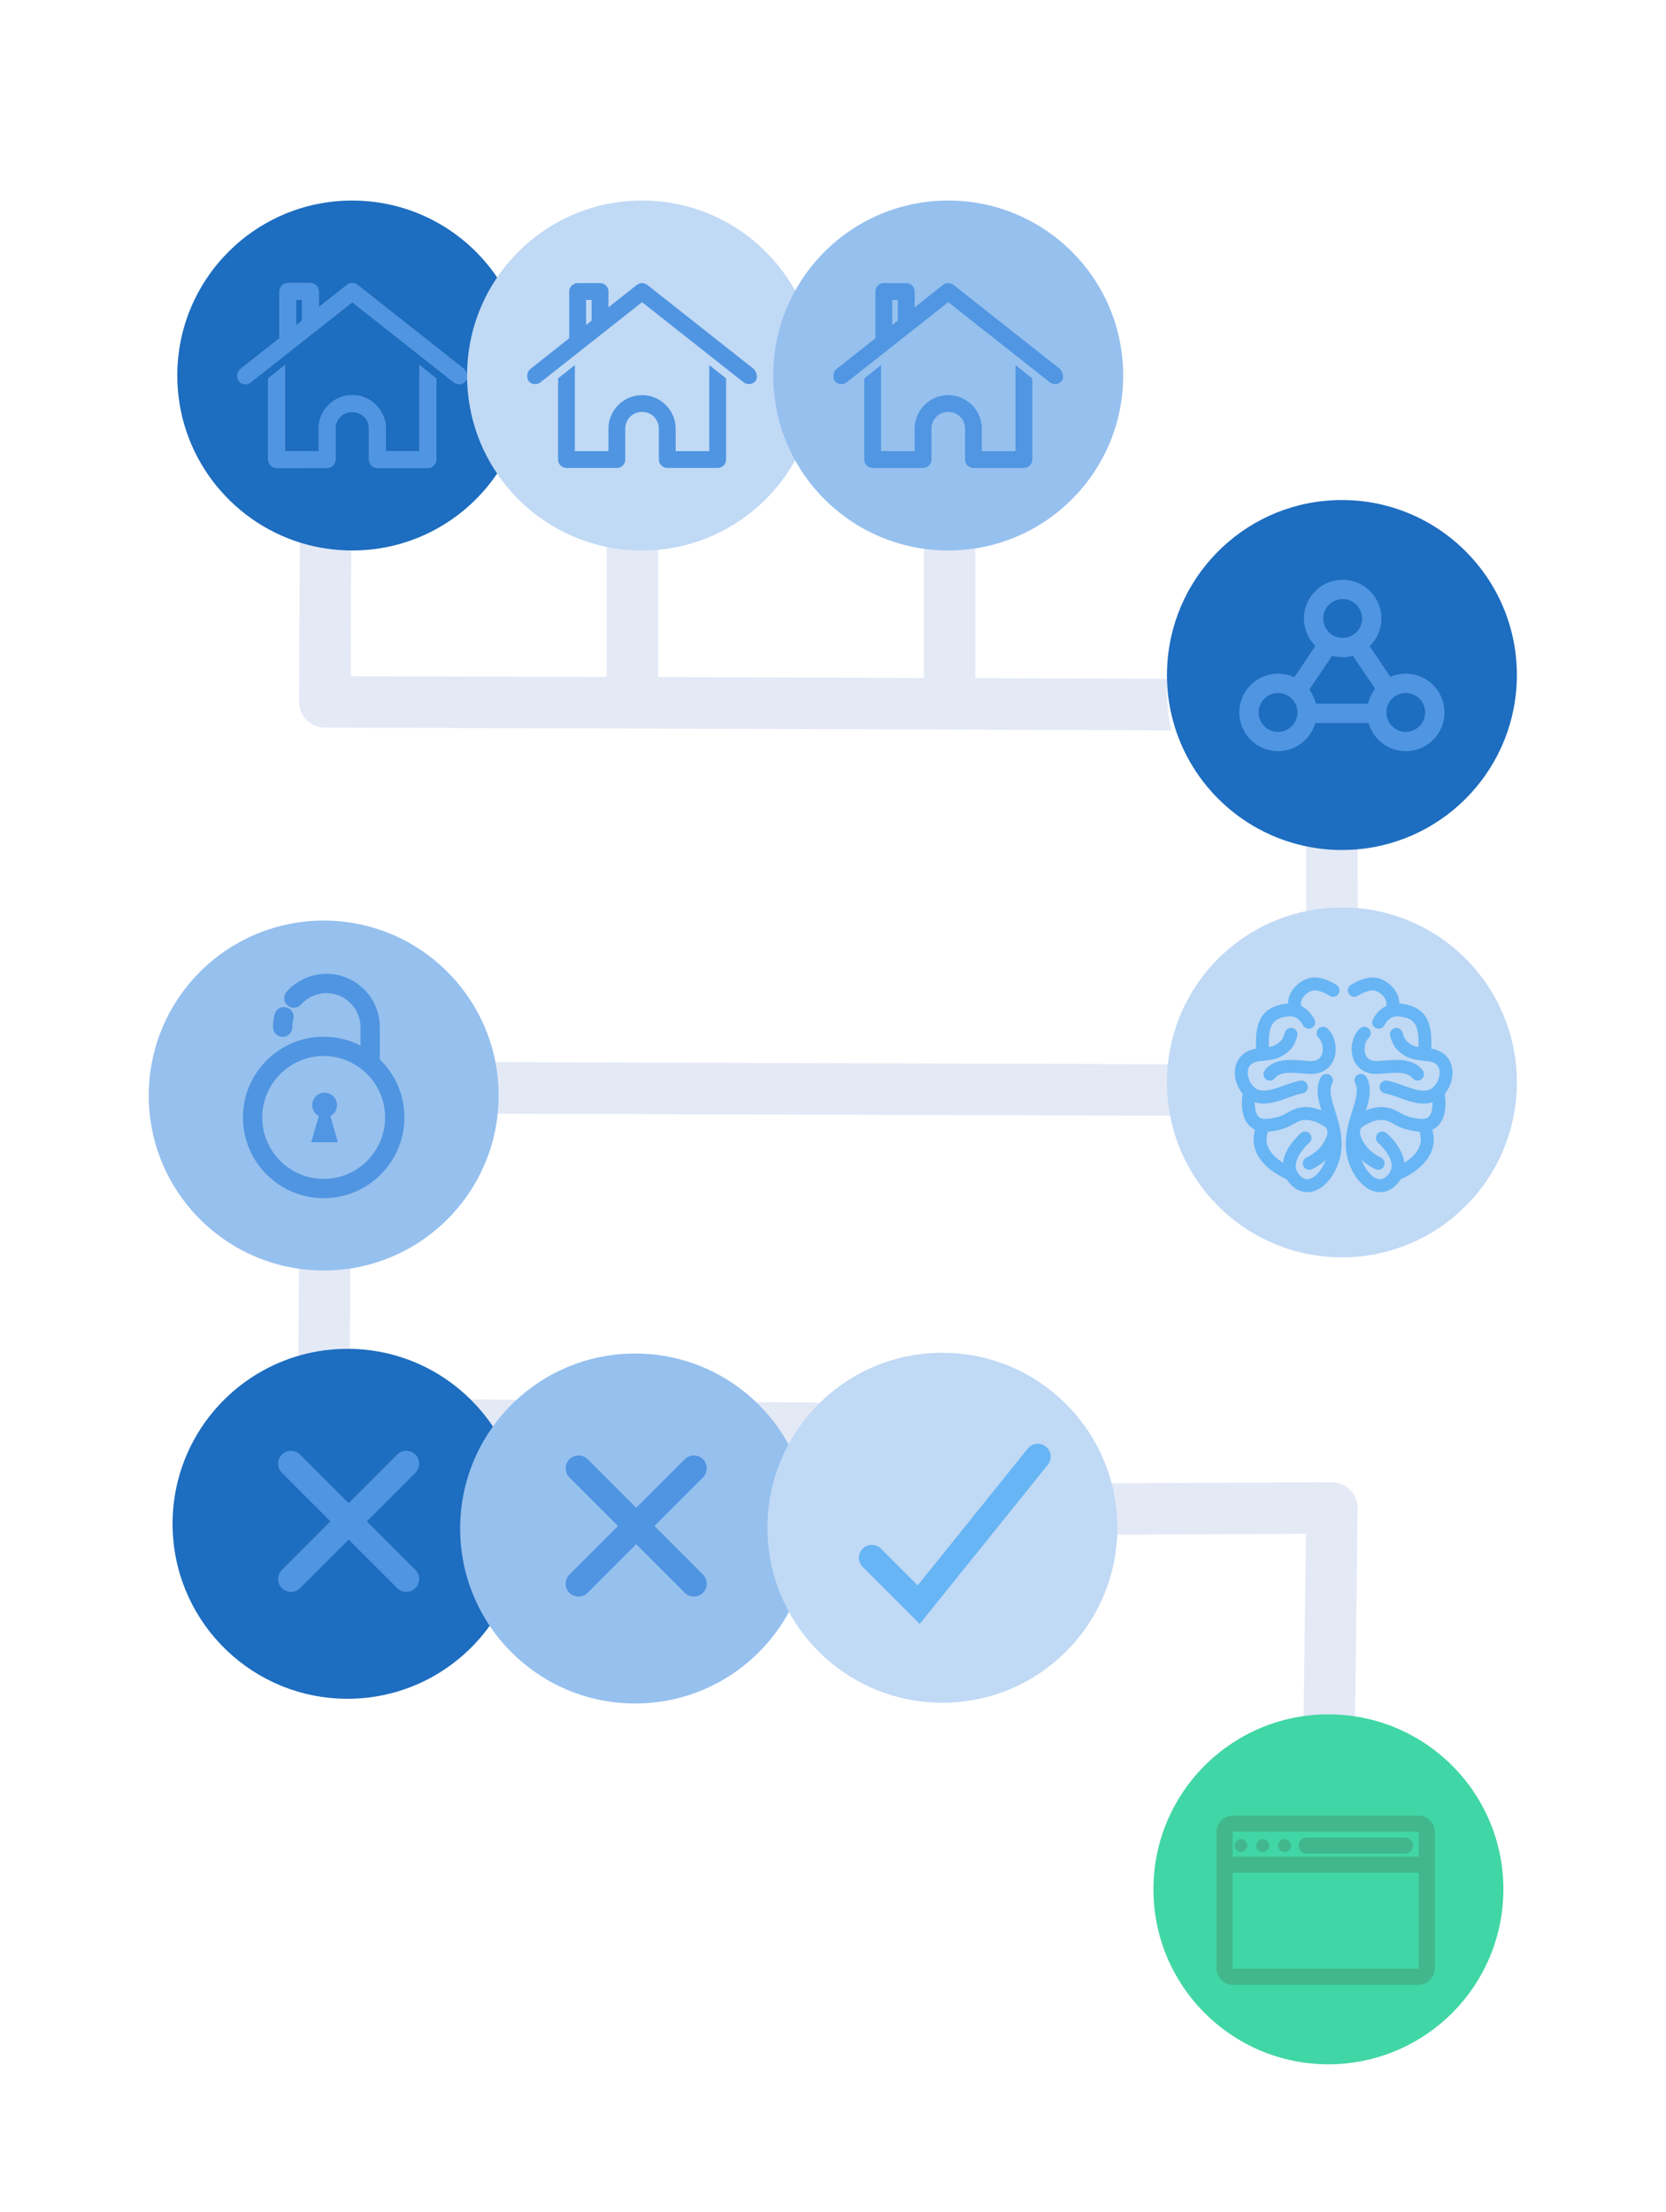 <?xml version="1.0" encoding="utf-8"?>
<!-- Generator: Adobe Illustrator 23.0.1, SVG Export Plug-In . SVG Version: 6.00 Build 0)  -->
<svg version="1.1" id="Capa_1" xmlns="http://www.w3.org/2000/svg" xmlns:xlink="http://www.w3.org/1999/xlink" x="0px" y="0px"
	 viewBox="0 0 1018.74 1352.34" style="enable-background:new 0 0 1018.74 1352.34;" xml:space="preserve">
<style type="text/css">
	.st0{opacity:0.8;}
	.st1{fill:#DDE4F4;}
	.st2{fill:#DFE6F6;}
	.st3{fill:#F2F5FA;}
	.st4{fill:#96A7C5;}
	.st5{fill:#889BB5;}
	.st6{fill:#748AA5;}
	.st7{fill:#86CFCF;}
	.st8{fill:#44D8A7;stroke:#40E4B0;stroke-miterlimit:10;}
	.st9{opacity:0.8;fill:none;stroke:#B0BFD6;stroke-width:8;stroke-linejoin:round;stroke-miterlimit:10;}
	.st10{opacity:0.8;fill:#C6D1E5;stroke:#B0BFD6;stroke-width:8;stroke-miterlimit:10;}
	.st11{fill:#C6D1E5;}
	.st12{fill:#3EC19B;}
	.st13{opacity:0.3;}
	.st14{fill:#FFFFFF;}
	.st15{fill:#82E0C9;}
	.st16{fill:#003EB7;}
	.st17{fill:#86B1FF;}
	.st18{fill:#3BA6B2;}
	.st19{fill:#2EC3C5;}
	.st20{fill:none;}
	.st21{fill:#C0F2E4;}
	.st22{fill:#A3EFDB;}
	.st23{fill:url(#SVGID_1_);}
	.st24{fill:#B0BFD6;}
	.st25{fill:none;stroke:#DFE6F6;stroke-width:0.2;stroke-miterlimit:10;}
	.st26{fill:#ECF0F9;}
	.st27{fill:url(#SVGID_2_);}
	.st28{fill:url(#SVGID_3_);}
	.st29{fill:#8EA1BC;}
	.st30{fill:#42B88E;}
	.st31{fill:url(#SVGID_4_);}
	.st32{fill:#41D6A5;}
	.st33{fill:#B3EFDB;}
	.st34{fill:#8DE6C9;}
	.st35{fill:url(#SVGID_5_);}
	.st36{fill:url(#SVGID_6_);}
	.st37{clip-path:url(#SVGID_8_);fill:#F2F5FA;}
	.st38{clip-path:url(#SVGID_8_);}
	.st39{opacity:0.5;stroke:#96A7C5;stroke-width:0.25;stroke-miterlimit:10;}
	.st40{fill:none;stroke:#B7B7B7;stroke-miterlimit:10;}
	.st41{fill:#7ACEB2;}
	.st42{fill:#30B58C;}
	.st43{fill:#6AAA95;}
	.st44{fill:#67C1A5;}
	.st45{fill:none;stroke:#3EC19B;stroke-miterlimit:10;}
	.st46{opacity:0.15;fill:none;stroke:#000000;stroke-width:0.5;stroke-miterlimit:10;}
	.st47{clip-path:url(#SVGID_12_);fill:#F2F5FA;}
	.st48{clip-path:url(#SVGID_12_);}
	.st49{clip-path:url(#SVGID_18_);fill:#F2F5FA;}
	.st50{clip-path:url(#SVGID_18_);}
	.st51{clip-path:url(#SVGID_24_);fill:#F2F5FA;}
	.st52{clip-path:url(#SVGID_24_);}
	.st53{fill:#AABBE9;}
	.st54{fill:#3D3FD0;}
	.st55{fill:#2C299E;}
	.st56{fill:#2E31B6;}
	.st57{fill:#333858;}
	.st58{fill:#2A81CE;}
	.st59{fill:#357BED;}
	.st60{fill:#91D9CC;}
	.st61{fill:#8CC5DE;}
	.st62{fill:#4F97E3;}
	.st63{fill:#1E6DC2;}
	.st64{opacity:0.3;fill:#FFFFFF;stroke:#28B890;stroke-width:9;stroke-linecap:round;stroke-miterlimit:10;}
	.st65{opacity:0.3;fill:#FFFFFF;stroke:#000000;stroke-width:5;stroke-linecap:round;stroke-miterlimit:10;}
	.st66{opacity:0.3;fill:#FFFFFF;}
	.st67{fill:#FFFFFF;stroke:#FFFFFF;stroke-width:5;stroke-linecap:round;stroke-miterlimit:10;}
	.st68{clip-path:url(#SVGID_28_);}
	.st69{clip-path:url(#SVGID_30_);}
	.st70{clip-path:url(#SVGID_32_);}
	.st71{clip-path:url(#SVGID_34_);}
	.st72{clip-path:url(#SVGID_36_);}
	.st73{clip-path:url(#SVGID_38_);}
	.st74{fill:url(#SVGID_39_);}
	.st75{clip-path:url(#SVGID_41_);}
	.st76{fill:url(#SVGID_42_);}
	.st77{fill:none;stroke:#B0BFD6;stroke-width:2;stroke-linecap:round;stroke-miterlimit:10;}
	.st78{fill:none;stroke:#B0BFD6;stroke-width:2;stroke-linecap:round;stroke-miterlimit:10;stroke-dasharray:0.489,4.894;}
	.st79{fill:none;stroke:#B0BFD6;stroke-width:2;stroke-linecap:round;stroke-miterlimit:10;stroke-dasharray:0.541,5.413;}
	.st80{fill:none;stroke:#B0BFD6;stroke-width:2;stroke-linecap:round;stroke-miterlimit:10;stroke-dasharray:0.517,5.168;}
	.st81{fill:none;stroke:#B0BFD6;stroke-width:2;stroke-linecap:round;stroke-miterlimit:10;stroke-dasharray:0.502,5.018;}
	.st82{fill:none;stroke:#B0BFD6;stroke-width:2;stroke-linecap:round;stroke-miterlimit:10;stroke-dasharray:0.516,5.161;}
	.st83{clip-path:url(#SVGID_44_);}
	.st84{fill:none;stroke:#B0BFD6;stroke-width:2;stroke-linecap:round;stroke-miterlimit:10;stroke-dasharray:0.521,5.206;}
	.st85{fill:none;stroke:#B0BFD6;stroke-width:2;stroke-linecap:round;stroke-miterlimit:10;stroke-dasharray:0.511,5.109;}
	.st86{fill:none;stroke:#B0BFD6;stroke-width:2;stroke-linecap:round;stroke-miterlimit:10;stroke-dasharray:0.509,5.088;}
	.st87{fill:none;stroke:#B0BFD6;stroke-width:2;stroke-linecap:round;stroke-miterlimit:10;stroke-dasharray:0.512,5.121;}
	.st88{fill:none;stroke:#B0BFD6;stroke-width:2;stroke-linecap:round;stroke-miterlimit:10;stroke-dasharray:0.487,4.874;}
	.st89{fill:url(#SVGID_45_);}
	.st90{clip-path:url(#SVGID_47_);}
	.st91{fill:url(#SVGID_48_);}
	.st92{clip-path:url(#SVGID_50_);}
	.st93{fill:url(#SVGID_51_);}
	.st94{clip-path:url(#SVGID_53_);}
	.st95{fill:url(#SVGID_54_);}
	.st96{fill:none;stroke:#BCD2FA;stroke-width:4.5;stroke-opacity:0.3;}
	.st97{fill-rule:evenodd;clip-rule:evenodd;fill:#001C9D;}
	.st98{fill:none;stroke:#246BEE;stroke-width:1.916;stroke-linecap:round;stroke-linejoin:round;}
	.st99{fill-rule:evenodd;clip-rule:evenodd;fill:#3C6DD1;}
	.st100{fill:none;stroke:#001C9D;stroke-width:1.15;stroke-linecap:round;stroke-linejoin:round;}
	.st101{fill-rule:evenodd;clip-rule:evenodd;fill:#246BEE;}
	.st102{opacity:0.95;}
	.st103{fill-rule:evenodd;clip-rule:evenodd;fill:#00CD90;}
	.st104{fill-rule:evenodd;clip-rule:evenodd;fill:#BCD2FA;}
	.st105{opacity:0.95;fill-rule:evenodd;clip-rule:evenodd;fill:#001C9D;enable-background:new    ;}
	.st106{opacity:0.95;fill-rule:evenodd;clip-rule:evenodd;fill:#246BEE;enable-background:new    ;}
	.st107{fill:none;stroke:#001C9D;stroke-width:1.916;stroke-linecap:round;stroke-linejoin:round;}
	.st108{fill:none;stroke:#001C9D;stroke-width:2.148;stroke-linecap:round;stroke-linejoin:round;}
	.st109{fill:none;stroke:#FFFFFF;stroke-width:1.15;stroke-linecap:round;stroke-linejoin:round;}
	.st110{fill:none;stroke:#001C9D;stroke-width:1.703;stroke-linecap:round;stroke-linejoin:round;}
	.st111{fill:none;stroke:#286CEE;stroke-width:1.703;stroke-linecap:round;stroke-linejoin:round;}
	.st112{fill:#2165E2;stroke:#226AEC;stroke-width:0.5;}
	.st113{fill:none;stroke:#001C9D;stroke-width:2.062;stroke-linecap:round;stroke-linejoin:round;}
	.st114{fill:none;stroke:#B0BFD6;stroke-width:3;stroke-miterlimit:10;}
	.st115{fill:none;stroke:#C6D1E5;stroke-width:2;stroke-linecap:round;stroke-miterlimit:10;}
	.st116{fill:none;stroke:#C6D1E5;stroke-width:3;stroke-miterlimit:10;}
	.st117{fill:none;stroke:#C6D1E5;stroke-width:3;stroke-linecap:round;stroke-miterlimit:10;}
	.st118{fill:none;stroke:#C6D1E5;stroke-width:4;stroke-linecap:round;stroke-miterlimit:10;}
	.st119{opacity:0.8;fill:none;stroke:#B0BFD6;stroke-width:6;stroke-linejoin:round;stroke-miterlimit:10;}
	.st120{opacity:0.8;fill:#C6D1E5;stroke:#B0BFD6;stroke-width:6;stroke-miterlimit:10;}
	.st121{fill:#80CFC2;}
	.st122{fill:#25A1E9;}
	.st123{fill:#486E8D;}
	.st124{fill:#29526E;}
	.st125{fill:#1D6DC0;}
	.st126{clip-path:url(#SVGID_56_);fill:#EFF3F8;}
	.st127{clip-path:url(#SVGID_56_);}
	.st128{fill:#EFF3F8;}
	.st129{opacity:0.5;stroke:#95A4C4;stroke-width:0.25;stroke-miterlimit:10;}
	.st130{fill:#95A4C4;}
	.st131{fill:#8599B3;}
	.st132{fill:#7588A4;}
	.st133{opacity:0.8;fill:none;stroke:#B5B5B5;stroke-miterlimit:10;}
	.st134{fill:#6CE8B9;stroke:#40E4B0;stroke-miterlimit:10;}
	.st135{fill:#5095E1;}
	.st136{fill:#40BF99;}
	.st137{fill:#6CE8B9;}
	.st138{fill:#367BEB;}
	.st139{fill:#8AE5C1;}
	.st140{fill:none;stroke:#40BF99;stroke-miterlimit:10;}
	.st141{fill:#41D6A5;stroke:#40E4B0;stroke-miterlimit:10;}
	.st142{clip-path:url(#SVGID_58_);fill:#EFF3F8;}
	.st143{clip-path:url(#SVGID_58_);}
	.st144{fill:#F5F5F5;}
	.st145{fill:#C0D9F5;}
	.st146{fill:#96C0EE;}
	.st147{fill:#5096E2;}
	.st148{fill:none;stroke:#67B5F4;stroke-width:2;stroke-linecap:round;stroke-miterlimit:10;}
	.st149{fill:#67B5F4;}
	.st150{fill:none;stroke:#C4CFE3;stroke-width:3;stroke-miterlimit:10;}
	.st151{fill:none;stroke:#5095E1;stroke-width:3;stroke-miterlimit:10;}
	.st152{fill:#42B78D;}
	.st153{fill:#3B536D;}
	.st154{fill:#3B536D;stroke:#5095E1;stroke-width:3;stroke-miterlimit:10;}
	.st155{opacity:0.8;fill:none;stroke:#DDE4F4;stroke-width:8;stroke-linejoin:round;stroke-miterlimit:10;}
	.st156{opacity:0.8;fill:#C4CFE3;stroke:#DDE4F4;stroke-width:8;stroke-miterlimit:10;}
	.st157{fill:none;stroke:#5095E1;stroke-width:3;stroke-linecap:round;stroke-miterlimit:10;}
	.st158{fill:none;stroke:#5095E1;stroke-width:4;stroke-linecap:round;stroke-miterlimit:10;}
	.st159{fill:none;stroke:#67B5F4;stroke-width:4;stroke-linecap:round;stroke-miterlimit:10;}
	.st160{fill:none;stroke:#42B78D;stroke-width:2.5;stroke-linecap:round;stroke-miterlimit:10;}
	.st161{fill:none;stroke:#42B78D;stroke-width:2;stroke-linecap:round;stroke-miterlimit:10;}
	.st162{fill:#41D4A3;}
	.st163{clip-path:url(#SVGID_60_);}
	.st164{fill:#B1EDD9;}
	.st165{fill:#8BE4C7;}
	.st166{fill:#D2F3E8;}
	.st167{fill:#41AB84;}
	.st168{clip-path:url(#SVGID_62_);}
	.st169{clip-path:url(#SVGID_64_);}
	.st170{clip-path:url(#SVGID_66_);}
	.st171{clip-path:url(#SVGID_68_);}
	.st172{fill:none;stroke:#AEBDD4;stroke-width:2;stroke-linecap:round;stroke-miterlimit:10;}
	.st173{fill:none;stroke:#AEBDD4;stroke-width:2;stroke-linecap:round;stroke-miterlimit:10;stroke-dasharray:0.493,4.931;}
	.st174{fill:none;stroke:#AEBDD4;stroke-width:2;stroke-linecap:round;stroke-miterlimit:10;stroke-dasharray:0.503,5.027;}
	.st175{fill:none;stroke:#AEBDD4;stroke-width:2;stroke-linecap:round;stroke-miterlimit:10;stroke-dasharray:0.509,5.09;}
	.st176{fill:none;stroke:#AEBDD4;stroke-width:2;stroke-linecap:round;stroke-miterlimit:10;stroke-dasharray:0.496,4.963;}
	.st177{fill:none;stroke:#AEBDD4;stroke-width:2;stroke-linecap:round;stroke-miterlimit:10;stroke-dasharray:0.499,4.99;}
	.st178{clip-path:url(#SVGID_70_);}
	.st179{fill:#E4F7F1;}
</style>
<g class="st0">
	<path class="st1" d="M797.04,1055.73l1.54-117.88l-144.38,0.64c0.85-5.35,1.27-10.88,1.27-16.46c0-5.11-0.36-10.12-1.06-15.04
		l159.91-0.72c4.2-0.03,8.25,1.63,11.24,4.62c2.96,2.96,4.77,7.04,4.62,11.21l-1.63,135.16c-6.74-1.33-13.68-2.02-20.81-2.02
		C804.11,1055.21,800.55,1055.39,797.04,1055.73z"/>
</g>
<g>
	<path class="st32" d="M919.31,1155.17c0,3.08-0.12,6.1-0.39,9.12c-4.62,54.83-50.6,97.88-106.61,97.88c-59.09,0-107-47.91-107-107
		c0-59.09,47.91-106.97,107-106.97c51.42,0,94.35,36.22,104.65,84.56C918.5,1139.97,919.31,1147.49,919.31,1155.17z"/>
</g>
<g class="st0">
	<path class="st1" d="M830.25,555.23c-3.2-0.27-6.43-0.42-9.7-0.42c-7.49,0-14.77,0.76-21.81,2.27l-0.36-91.54
		c7.16,1.54,14.56,2.33,22.17,2.33c3.14,0,6.28-0.15,9.36-0.39L830.25,555.23z"/>
</g>
<g class="st0">
	<path class="st1" d="M715.71,682.2l-501.94-1.54l0.64,95.77c-5.35-0.85-10.88-1.27-16.46-1.27c-5.11,0-10.12,0.36-15.04,1.06
		l-0.73-111.29c-0.03-4.2,1.63-8.25,4.62-11.24c2.96-2.96,7.04-4.77,11.21-4.62l519.22,1.63c-1.33,6.74-2.02,13.68-2.02,20.81
		C715.2,675.13,715.38,678.7,715.71,682.2z"/>
</g>
<g class="st0">
	<path class="st1" d="M525.6,883.85c0,1.84,0.06,3.69,0.15,5.5l-327.96-3.11c-8.7-0.09-15.68-7.19-15.62-15.86l0.6-94.62
		c4.95,0.72,10,1.09,15.17,1.09c5.56,0,11.03-0.42,16.34-1.24l-0.51,79.27l315,2.99C526.69,866.18,525.6,874.88,525.6,883.85z"/>
</g>
<g class="st0">
	<path class="st1" d="M716.3,446.52l-517.68-1.63c-4.17,0-8.19-1.69-11.12-4.65c-2.96-2.96-4.59-6.98-4.59-11.15l0.85-222.01
		c9.94,3.08,20.51,4.71,31.48,4.74l-0.76,201.62L371,413.92V209.64c5.14,1.06,10.36,1.72,15.74,1.99c1.93,0.12,3.9,0.18,5.86,0.18
		c3.35,0,6.65-0.15,9.91-0.45v202.62l162.41,0.57V210.97h31.51v203.67l117.43,0.36c-0.18,2.45-0.27,4.92-0.27,7.43
		C713.58,430.72,714.51,438.79,716.3,446.52z"/>
</g>
<g>
	<path class="st125" d="M303.99,169.6c-19.24-28.37-51.75-46.98-88.61-46.98c-59.09,0-106.97,47.88-106.97,106.97
		c0,48.06,31.69,88.76,75.34,102.26c9.94,3.08,20.51,4.71,31.48,4.74h0.15c36.86,0,69.39-18.64,88.61-47.04
		c11.57-17.01,18.34-37.52,18.4-59.6v-0.36C322.39,207.36,315.62,186.7,303.99,169.6z M266.77,280.98c0,2.84-2.3,5.14-5.14,5.14
		h-30.81c-2.84,0-5.14-2.3-5.14-5.14v-18.85c0-5.77-4.5-10.27-10.27-10.27c-5.8,0-10.3,4.5-10.3,10.27v18.85
		c0,2.84-2.3,5.14-5.13,5.14h-30.81c-2.84,0-5.14-2.3-5.14-5.14v-49.6l10.27-8.16v52.63h20.54v-13.72c0-11.3,9.27-20.54,20.57-20.54
		c11.27,0,20.54,9.24,20.54,20.54v13.72h20.54v-52.63l10.27,8.16V280.98z M284.75,232.98c-1.72,2.21-5.35,2.51-7.43,0.63
		l-61.9-48.85l-61.93,48.85c-2.08,1.87-5.8,1.63-7.43-0.63c-1.45-1.99-1.09-5.8,1.12-7.43l23.72-18.73v-28.58
		c0-2.84,2.3-5.14,5.14-5.14h13.69c2.84,0,5.14,2.3,5.14,5.14v9.67l17.4-13.75c1.06-0.76,2.11-1.09,3.17-1.06
		c1.03,0,2.11,0.39,3.14,1.06l65.07,51.39C285.32,227.21,286.47,230.77,284.75,232.98z"/>
	<path class="st125" d="M256.5,223.22l10.27,8.16v49.6c0,2.84-2.3,5.14-5.14,5.14h-30.81c-2.84,0-5.14-2.3-5.14-5.14v-18.85
		c0-5.77-4.5-10.27-10.27-10.27c-5.8,0-10.3,4.5-10.3,10.27v18.85c0,2.84-2.3,5.14-5.13,5.14h-30.81c-2.84,0-5.14-2.3-5.14-5.14
		v-49.6l10.27-8.16v52.63h20.54v-13.72c0-11.3,9.27-20.54,20.57-20.54c11.27,0,20.54,9.24,20.54,20.54v13.72h20.54V223.22z"/>
	<path class="st125" d="M284.75,232.98c-1.72,2.21-5.35,2.51-7.43,0.63l-61.9-48.85l-61.93,48.85c-2.08,1.87-5.8,1.63-7.43-0.63
		c-1.45-1.99-1.09-5.8,1.12-7.43l23.72-18.73v-28.58c0-2.84,2.3-5.14,5.14-5.14h13.69c2.84,0,5.14,2.3,5.14,5.14v9.67l17.4-13.75
		c1.06-0.76,2.11-1.09,3.17-1.06c1.03,0,2.11,0.39,3.14,1.06l65.07,51.39C285.32,227.21,286.47,230.77,284.75,232.98z"/>
</g>
<g transform="translate(0,-952.362)">
	<g>
		<path class="st135" d="M283.63,1177.91l-65.07-51.39c-1.03-0.66-2.12-1.06-3.14-1.06c-1.06-0.03-2.11,0.3-3.17,1.06l-17.4,13.75
			v-9.67c0-2.84-2.3-5.14-5.14-5.14h-13.69c-2.84,0-5.14,2.3-5.14,5.14v28.58l-23.72,18.73c-2.21,1.63-2.57,5.44-1.12,7.43
			c1.63,2.27,5.35,2.51,7.43,0.63l61.93-48.85l61.9,48.85c2.08,1.87,5.71,1.57,7.43-0.63
			C286.47,1183.14,285.32,1179.57,283.63,1177.91z M184.57,1148.36l-3.41,2.72v-15.35h3.41V1148.36z M256.5,1175.58v52.63h-20.54
			v-13.72c0-11.3-9.27-20.54-20.54-20.54c-11.3,0-20.57,9.24-20.57,20.54v13.72H174.3v-52.63l-10.27,8.16v49.6
			c0,2.84,2.3,5.14,5.14,5.14h30.81c2.84,0,5.13-2.3,5.13-5.14v-18.85c0-5.77,4.5-10.27,10.3-10.27c5.77,0,10.27,4.5,10.27,10.27
			v18.85c0,2.84,2.3,5.14,5.14,5.14h30.81c2.84,0,5.14-2.3,5.14-5.14v-49.6L256.5,1175.58z"/>
	</g>
</g>
<g>
	<path class="st125" d="M927.55,412.72c0,55.95-42.93,101.87-97.64,106.61c-3.08,0.24-6.22,0.39-9.36,0.39
		c-7.61,0-15.01-0.79-22.17-2.33c-40.66-8.55-72.81-40.21-82.08-80.6c-1.78-7.73-2.72-15.8-2.72-24.08c0-2.51,0.09-4.98,0.27-7.43
		c3.81-55.62,50.12-99.54,106.7-99.54C879.64,305.75,927.55,353.63,927.55,412.72z"/>
</g>
<g>
	<path class="st145" d="M499.6,229.59c0,55.74-42.66,101.57-97.09,106.55c-3.26,0.3-6.56,0.45-9.91,0.45
		c-1.96,0-3.93-0.06-5.86-0.18c-5.38-0.27-10.6-0.94-15.74-1.99c-48.73-10-85.4-53.14-85.4-104.83c0-59.09,47.91-106.97,107-106.97
		S499.6,170.5,499.6,229.59z"/>
</g>
<g transform="translate(0,-952.362)">
	<g>
		<path class="st135" d="M433.71,1175.58v52.63h-20.54v-13.72c0-11.3-9.27-20.54-20.57-20.54c-11.3,0-20.54,9.24-20.54,20.54v13.72
			h-20.54v-52.63l-10.27,8.16v49.6c0,2.84,2.3,5.14,5.14,5.14h30.81c2.84,0,5.14-2.3,5.14-5.14v-18.85c0-5.77,4.5-10.27,10.27-10.27
			c5.8,0,10.27,4.5,10.27,10.27v18.85c0,2.84,2.33,5.14,5.17,5.14h30.81c2.84,0,5.14-2.3,5.14-5.14v-49.6L433.71,1175.58z
			 M460.84,1177.91l-65.07-51.39c-1.03-0.66-2.11-1.06-3.17-1.06c-0.12,0-0.24,0-0.36,0.03c-0.91,0.03-1.84,0.36-2.78,1.03
			l-17.4,13.75v-9.67c0-2.84-2.3-5.14-5.14-5.14h-13.68c-2.84,0-5.17,2.3-5.17,5.14v28.58l-23.68,18.73
			c-1.33,0.97-1.99,2.72-1.99,4.41c0,1.12,0.3,2.24,0.88,3.02c1.63,2.27,5.35,2.51,7.43,0.63l61.9-48.85l26.83,21.18l35.1,27.67
			c2.08,1.87,5.71,1.57,7.43-0.63C463.68,1183.14,462.5,1179.57,460.84,1177.91z M361.78,1148.36l-3.41,2.72v-15.35h3.41V1148.36z"
			/>
	</g>
</g>
<g>
	<circle class="st146" cx="579.83" cy="229.6" r="106.99"/>
</g>
<g transform="translate(0,-952.362)">
	<g>
		<path class="st147" d="M620.95,1175.58v52.63h-20.57v-13.72c0-11.3-9.24-20.54-20.54-20.54c-11.3,0-20.54,9.24-20.54,20.54v13.72
			h-20.54v-52.63l-10.27,8.16v49.6c0,2.84,2.3,5.14,5.14,5.14h30.81c2.84,0,5.14-2.3,5.14-5.14v-18.85c0-5.77,4.5-10.27,10.27-10.27
			c5.77,0,10.27,4.5,10.27,10.27v18.85c0,2.84,2.3,5.14,5.14,5.14h30.84c2.84,0,5.14-2.3,5.14-5.14v-49.6L620.95,1175.58z
			 M648.08,1177.91l-65.07-51.39c-1.06-0.66-2.11-1.06-3.17-1.06c-1.06-0.03-2.08,0.3-3.14,1.06l-17.4,13.75v-9.67
			c0-2.84-2.3-5.14-5.14-5.14h-13.72c-2.84,0-5.13,2.3-5.13,5.14v28.58l-23.68,18.73c-2.24,1.63-2.6,5.44-1.15,7.43
			c1.66,2.27,5.35,2.51,7.46,0.63l61.9-48.85l61.93,48.85c2.09,1.87,5.71,1.57,7.43-0.63
			C650.92,1183.14,649.74,1179.57,648.08,1177.91z M549.02,1148.36l-3.44,2.72v-15.35h3.44V1148.36z"/>
	</g>
</g>
<g>
	<path class="st146" d="M304.92,669.87c0,53.53-39.3,97.85-90.63,105.73c-5.32,0.82-10.79,1.24-16.34,1.24
		c-5.17,0-10.21-0.36-15.17-1.09c-51.9-7.34-91.84-51.96-91.84-105.89c0-53.98,40-98.63,91.96-105.95
		c4.92-0.69,9.94-1.06,15.04-1.06c5.59,0,11.12,0.42,16.46,1.27C265.67,572.05,304.92,616.37,304.92,669.87z"/>
</g>
<g>
	<path class="st135" d="M859.61,411.9c-3.56,0-6.92,0.78-9.94,2.21c-3.66,1.69-6.83,4.29-9.18,7.52c-1.84,2.54-3.23,5.47-3.93,8.61
		c-0.42,1.72-0.63,3.5-0.63,5.35c0,2.24,0.3,4.41,0.91,6.47c2.81,9.94,11.96,17.25,22.78,17.25c13.08,0,23.68-10.63,23.68-23.71
		C883.3,422.54,872.69,411.9,859.61,411.9z M859.61,447.49c-6.56,0-11.87-5.35-11.87-11.9c0-6.53,5.32-11.87,11.87-11.87
		s11.87,5.35,11.87,11.87C871.48,442.14,866.17,447.49,859.61,447.49z"/>
</g>
<g>
	<path class="st135" d="M804.6,430.24c-0.73-3.14-2.11-6.07-3.96-8.61c-2.36-3.23-5.53-5.83-9.18-7.52
		c-3.02-1.42-6.37-2.21-9.94-2.21c-13.08,0-23.71,10.63-23.71,23.68c0,13.08,10.63,23.71,23.71,23.71
		c10.81,0,19.97-7.31,22.78-17.25c0.6-2.05,0.91-4.23,0.91-6.47C805.2,433.75,804.99,431.96,804.6,430.24z M781.52,447.49
		c-6.56,0-11.9-5.35-11.9-11.9c0-6.53,5.35-11.87,11.9-11.87c6.56,0,11.87,5.35,11.87,11.87
		C793.39,442.14,788.08,447.49,781.52,447.49z"/>
</g>
<g>
	<path class="st135" d="M821.03,354.47c-13.08,0-23.68,10.63-23.68,23.68c0,6.56,2.69,12.51,7.01,16.8
		c2.81,2.78,6.31,4.89,10.21,5.98c2.05,0.6,4.23,0.91,6.46,0.91c1.93,0,3.84-0.24,5.65-0.69c3.96-0.97,7.55-2.93,10.45-5.65
		c4.65-4.32,7.58-10.51,7.58-17.34C844.72,365.11,834.09,354.47,821.03,354.47z M809.16,378.16c0-6.56,5.32-11.87,11.87-11.87
		c6.56,0,11.87,5.32,11.87,11.87c0,6.56-5.32,11.87-11.87,11.87C814.48,390.03,809.16,384.71,809.16,378.16z"/>
</g>
<g>
	<rect x="799.27" y="430.23" class="st135" width="42.6" height="11.81"/>
</g>
<g>
	
		<rect x="832.59" y="391.15" transform="matrix(0.83 -0.559 0.559 0.83 -84.96 537.971)" class="st135" width="11.81" height="33.94"/>
</g>
<g>
	<polygon class="st135" points="798.05,425.49 788.25,418.89 807.44,390.38 817.24,396.97 	"/>
</g>
<g>
	<path class="st145" d="M927.55,661.78c0,59.09-47.91,107-107,107c-55.47,0-101.08-42.23-106.46-96.31
		c-0.33-3.5-0.51-7.07-0.51-10.69c0-7.13,0.69-14.08,2.02-20.81c8.28-42.05,41.21-75.25,83.14-83.89
		c7.04-1.51,14.32-2.27,21.81-2.27c3.26,0,6.49,0.15,9.7,0.42C884.81,560.13,927.55,605.96,927.55,661.78z"/>
</g>
<g>
	<g>
		<path class="st149" d="M870.58,674.76c-5.12,0-10.31-1.88-15.06-3.6c-3.11-1.13-6.05-2.19-8.67-2.66
			c-2.14-0.38-3.57-2.42-3.19-4.56c0.38-2.14,2.43-3.57,4.56-3.19c3.29,0.58,6.69,1.81,9.98,3c5.77,2.09,11.72,4.26,16.06,2.46
			c2.77-1.14,5.25-4.71,5.91-8.49c0.3-1.69,0.45-4.83-1.84-6.91c-1.84-1.68-4.76-1.99-8.14-2.34c-4.08-0.43-8.71-0.92-12.77-4.03
			l-0.49-0.37c-2.88-2.18-5.06-4.22-6.85-10.56c-0.59-2.09,0.63-4.27,2.73-4.86c2.1-0.6,4.27,0.63,4.86,2.73
			c1.2,4.28,2.14,4.99,4.02,6.41l0.53,0.4c2.29,1.76,5.45,2.09,8.8,2.45c4.16,0.44,8.86,0.93,12.62,4.35
			c3.71,3.37,5.27,8.51,4.3,14.1c-1.13,6.46-5.42,12.25-10.67,14.42C875.08,674.4,872.83,674.76,870.58,674.76z"/>
	</g>
	<g>
		<path class="st149" d="M843.91,728.93c-0.62,0-1.21-0.05-1.76-0.12c-5.89-0.8-11.64-5.77-15.4-13.27
			c-6.9-13.8-2.98-26.28,0.17-36.31c2.13-6.8,3.98-12.67,1.79-16.83c-1.01-1.93-0.28-4.31,1.65-5.32c1.93-1.01,4.31-0.28,5.32,1.65
			c3.72,7.06,1.31,14.73-1.24,22.86c-3.01,9.57-6.11,19.46-0.63,30.42c2.51,5.02,6.21,8.55,9.42,8.99c1.87,0.25,3.63-0.56,5.38-2.5
			c1.73-1.91,2.5-3.97,2.34-6.27c-0.38-5.66-6.04-11.61-8.19-13.42c-1.66-1.4-1.87-3.89-0.47-5.55c1.4-1.67,3.89-1.87,5.55-0.47
			c0.42,0.35,10.29,8.8,10.97,18.91c0.3,4.49-1.17,8.55-4.36,12.08C850.76,727.86,846.91,728.93,843.91,728.93z"/>
	</g>
	<g>
		<path class="st149" d="M851.72,618.38c-0.13,0-0.26-0.01-0.4-0.02c-2.16-0.22-3.74-2.15-3.53-4.31c0.32-3.22-3.1-7.28-7.05-8.35
			c-3.05-0.83-8.36,1.76-10.46,3.14c-1.82,1.2-4.26,0.71-5.46-1.12c-1.2-1.81-0.7-4.26,1.12-5.45c0.96-0.64,9.61-6.16,16.87-4.17
			c7.78,2.12,13.53,9.63,12.81,16.74C855.43,616.87,853.72,618.38,851.72,618.38z"/>
	</g>
	<g>
		<path class="st149" d="M871.02,648.7c-0.11,0-0.23,0-0.34-0.02c-2.17-0.18-3.77-2.09-3.59-4.26c1.57-18.29-2.23-21.86-11.36-22.93
			c-2.52-0.3-6.24-0.06-9.25,5.45c-1.04,1.91-3.43,2.61-5.35,1.56c-1.91-1.04-2.61-3.44-1.56-5.35c3.81-6.97,9.88-10.32,17.09-9.49
			c17.24,2.03,19.77,14.03,18.28,31.43C874.77,647.15,873.04,648.7,871.02,648.7z"/>
	</g>
	<g>
		<path class="st149" d="M866.8,660.72c-1.17,0-2.32-0.52-3.1-1.5c-3.2-4.07-10.6-3.43-16.55-2.9c-2.95,0.26-5.5,0.48-7.68,0.22
			c-6.1-0.73-10.56-4.41-12.23-10.1c-1.85-6.29,0.13-14.07,4.53-17.72c1.67-1.39,4.16-1.16,5.55,0.52s1.16,4.16-0.52,5.55
			c-1.78,1.47-3.04,5.92-2,9.43c0.79,2.67,2.62,4.14,5.62,4.5c1.37,0.17,3.65-0.03,6.05-0.25c7.43-0.65,17.6-1.54,23.43,5.88
			c1.34,1.71,1.05,4.19-0.66,5.53C868.51,660.45,867.65,660.72,866.8,660.72z"/>
	</g>
	<g>
		<path class="st149" d="M869.5,692.04c-0.67,0-1.38-0.04-2.12-0.11c-8.39-0.87-12.31-3.08-15.45-4.87
			c-2.27-1.29-3.78-2.14-6.82-2.28c-7.02-0.3-13.85,5.65-13.92,5.71c-1.63,1.43-4.12,1.28-5.56-0.34c-1.44-1.63-1.29-4.11,0.33-5.55
			c0.38-0.33,9.3-8.12,19.5-7.69c4.93,0.22,7.69,1.79,10.35,3.3c2.76,1.57,5.62,3.19,12.37,3.88c3.99,0.42,5.33-1.07,5.76-1.55
			c2.98-3.37,1.99-11.48,1.4-14.06c-0.48-2.12,0.84-4.23,2.96-4.71c2.13-0.49,4.23,0.83,4.72,2.95c0.33,1.42,3.01,14.03-3.17,21.03
			C878.06,689.77,874.86,692.04,869.5,692.04z"/>
	</g>
	<g>
		<path class="st149" d="M853.75,721.84c-1.61,0-3.11-0.99-3.7-2.58c-0.75-2.04,0.3-4.3,2.34-5.05c0.12-0.05,12.13-4.56,15.55-13.03
			c1.42-3.51,1.14-7.22-0.84-11.35c-0.94-1.96-0.12-4.31,1.84-5.26c1.96-0.94,4.31-0.12,5.26,1.84c2.97,6.16,3.32,12.14,1.04,17.75
			c-4.76,11.71-19.51,17.21-20.14,17.43C854.65,721.76,854.19,721.84,853.75,721.84z"/>
	</g>
	<g>
		<path class="st149" d="M842.72,715.25c-0.57,0-1.15-0.12-1.7-0.39c-15.88-7.63-17.4-21.34-17.46-21.93
			c-0.21-2.17,1.37-4.09,3.53-4.3c2.16-0.18,4.07,1.36,4.3,3.5c0.05,0.46,1.32,10,13.03,15.63c1.96,0.94,2.79,3.3,1.84,5.26
			C845.59,714.43,844.19,715.25,842.72,715.25z"/>
	</g>
	<g>
		<path class="st149" d="M772.72,674.76c-2.26,0-4.5-0.37-6.68-1.27c-5.25-2.17-9.54-7.96-10.67-14.41
			c-0.98-5.59,0.59-10.73,4.3-14.1c3.76-3.41,8.46-3.91,12.62-4.35c3.35-0.35,6.51-0.68,8.8-2.45l0.53-0.4
			c1.87-1.42,2.81-2.13,4.02-6.41c0.59-2.09,2.76-3.32,4.86-2.73c2.09,0.59,3.32,2.77,2.73,4.86c-1.78,6.34-3.96,8.38-6.85,10.56
			l-0.48,0.37c-4.06,3.12-8.69,3.6-12.77,4.03c-3.38,0.35-6.3,0.66-8.14,2.34c-2.29,2.08-2.13,5.22-1.84,6.91
			c0.66,3.78,3.15,7.35,5.92,8.49c4.34,1.8,10.3-0.37,16.06-2.46c3.29-1.19,6.69-2.42,9.98-3c2.15-0.38,4.18,1.05,4.56,3.19
			c0.38,2.14-1.05,4.18-3.19,4.56c-2.62,0.47-5.56,1.53-8.67,2.65C783.03,672.88,777.84,674.76,772.72,674.76z"/>
	</g>
	<g>
		<path class="st149" d="M799.39,728.93c-3,0-6.85-1.06-10.54-5.14c-3.19-3.53-4.66-7.6-4.36-12.08
			c0.68-10.11,10.55-18.55,10.97-18.91c1.66-1.41,4.15-1.2,5.55,0.47c1.4,1.66,1.19,4.14-0.46,5.55l0,0
			c-2.16,1.83-7.83,7.83-8.2,13.44c-0.15,2.3,0.62,4.35,2.34,6.25c1.75,1.94,3.52,2.77,5.38,2.5c3.21-0.44,6.91-3.97,9.42-8.99
			c5.48-10.96,2.37-20.85-0.63-30.43c-2.55-8.12-4.96-15.8-1.24-22.86c1.02-1.92,3.39-2.66,5.32-1.65c1.92,1.02,2.66,3.4,1.65,5.32
			c-2.19,4.16-0.35,10.03,1.79,16.83c3.15,10.03,7.06,22.5,0.16,36.31c-3.75,7.51-9.51,12.47-15.4,13.27
			C800.6,728.88,800.01,728.93,799.39,728.93z"/>
	</g>
	<g>
		<path class="st149" d="M791.58,618.38c-2,0-3.71-1.52-3.92-3.55c-0.71-7.11,5.04-14.61,12.81-16.74c7.27-2,15.9,3.53,16.87,4.17
			c1.82,1.2,2.31,3.64,1.12,5.45c-1.2,1.82-3.63,2.33-5.45,1.12c-2.11-1.38-7.44-3.96-10.46-3.15c-3.95,1.08-7.37,5.13-7.05,8.35
			c0.22,2.17-1.36,4.1-3.53,4.31C791.84,618.37,791.71,618.38,791.58,618.38z"/>
	</g>
	<g>
		<path class="st149" d="M772.28,648.7c-2.02,0-3.74-1.55-3.92-3.6c-1.5-17.4,1.04-29.4,18.28-31.43c7.2-0.84,13.26,2.52,17.08,9.49
			c1.05,1.91,0.35,4.3-1.56,5.35c-1.92,1.05-4.3,0.35-5.35-1.56c-3.02-5.51-6.72-5.76-9.25-5.45c-9.12,1.07-12.93,4.64-11.36,22.93
			c0.19,2.17-1.42,4.08-3.58,4.26C772.5,648.7,772.39,648.7,772.28,648.7z"/>
	</g>
	<g>
		<path class="st149" d="M776.5,660.72c-0.85,0-1.71-0.27-2.43-0.84c-1.71-1.34-2.01-3.82-0.66-5.53c5.83-7.41,16-6.52,23.43-5.88
			c2.4,0.21,4.68,0.4,6.05,0.25c2.99-0.36,4.83-1.83,5.62-4.5c1.03-3.52-0.23-7.96-2-9.43c-1.67-1.39-1.9-3.87-0.52-5.55
			c1.39-1.67,3.88-1.91,5.55-0.52c4.39,3.65,6.38,11.43,4.53,17.72c-1.68,5.68-6.13,9.36-12.23,10.1c-2.18,0.26-4.73,0.04-7.68-0.22
			c-5.94-0.52-13.35-1.17-16.55,2.9C778.82,660.21,777.67,660.72,776.5,660.72z"/>
	</g>
	<g>
		<path class="st149" d="M773.8,692.04c-5.36,0-8.56-2.27-10.36-4.3c-6.18-7-3.49-19.61-3.17-21.03c0.49-2.12,2.61-3.45,4.72-2.95
			c2.12,0.48,3.44,2.6,2.96,4.71c-0.58,2.58-1.58,10.7,1.4,14.06c0.43,0.48,1.75,1.96,5.76,1.55c6.75-0.69,9.61-2.32,12.37-3.88
			c2.66-1.51,5.42-3.08,10.35-3.3c10.28-0.38,19.13,7.35,19.5,7.69c1.62,1.44,1.77,3.93,0.33,5.56c-1.44,1.63-3.92,1.78-5.55,0.33
			l0,0c-0.07-0.06-6.94-6.01-13.92-5.71c-3.04,0.14-4.55,0.99-6.82,2.28c-3.15,1.78-7.06,4-15.45,4.87
			C775.18,692,774.47,692.04,773.8,692.04z"/>
	</g>
	<g>
		<path class="st149" d="M789.55,721.84c-0.45,0-0.9-0.08-1.35-0.24c-0.63-0.23-15.37-5.72-20.13-17.43
			c-2.28-5.62-1.93-11.59,1.04-17.76c0.94-1.96,3.3-2.79,5.26-1.83c1.96,0.94,2.78,3.3,1.84,5.26c-1.99,4.13-2.27,7.85-0.84,11.37
			c2.87,7.06,12.19,11.78,15.53,13c2.04,0.75,3.1,3,2.35,5.05C792.67,720.85,791.16,721.84,789.55,721.84z"/>
	</g>
	<g>
		<path class="st149" d="M800.58,715.25c-1.47,0-2.87-0.82-3.55-2.23c-0.94-1.96-0.12-4.32,1.84-5.26
			c11.74-5.65,12.99-15.23,13.04-15.63c0.25-2.15,2.17-3.73,4.33-3.48c2.15,0.23,3.71,2.13,3.5,4.28
			c-0.06,0.58-1.58,14.29-17.46,21.93C801.73,715.13,801.15,715.25,800.58,715.25z"/>
	</g>
</g>
<g>
	<path class="st147" d="M198.49,668.09c-4.2,0-7.58,3.41-7.58,7.61c0,2.9,1.63,5.44,4.05,6.71c1.06,0.57,2.27,0.88,3.54,0.88
		c1.27,0,2.48-0.3,3.53-0.88c2.42-1.27,4.05-3.81,4.05-6.71C206.07,671.51,202.69,668.09,198.49,668.09z M198.49,676.52
		c-0.45,0-0.85-0.36-0.85-0.82c0-0.48,0.39-0.85,0.85-0.85c0.45,0,0.85,0.36,0.85,0.85C199.33,676.16,198.94,676.52,198.49,676.52z"
		/>
</g>
<g>
	<polygon class="st147" points="206.63,698.39 190.32,698.39 198.49,670.26 	"/>
</g>
<g>
	<path class="st135" d="M232.26,647.79c-3.47-3.38-7.46-6.25-11.81-8.49c-6.74-3.47-14.38-5.44-22.51-5.44
		c-27.22,0-49.39,22.14-49.39,49.36c0,27.22,22.17,49.39,49.39,49.39s49.36-22.17,49.36-49.39
		C247.31,669.33,241.54,656.76,232.26,647.79z M197.94,720.81c-20.72,0-37.58-16.86-37.58-37.58c0-20.69,16.86-37.55,37.58-37.55
		c20.69,0,37.55,16.86,37.55,37.55C235.5,703.95,218.64,720.81,197.94,720.81z"/>
</g>
<g>
	<path class="st135" d="M226.35,653.49c-3.26,0-5.91-2.65-5.91-5.91v-19.51c0-11.49-9.35-20.84-20.84-20.84
		c-5.9,0-11.55,2.55-15.52,6.98c-2.17,2.43-5.91,2.64-8.34,0.47c-2.43-2.18-2.64-5.91-0.46-8.34c6.21-6.94,15.08-10.92,24.33-10.92
		c18.01,0,32.66,14.65,32.66,32.65v19.51C232.26,650.84,229.62,653.49,226.35,653.49z"/>
</g>
<g>
	<path class="st135" d="M172.86,633.98c-3.26,0-5.91-2.65-5.91-5.91c0-2.65,0.32-5.29,0.96-7.85c0.79-3.16,3.98-5.1,7.16-4.31
		c3.17,0.79,5.1,3.99,4.31,7.16c-0.4,1.62-0.61,3.3-0.61,4.99C178.77,631.33,176.12,633.98,172.86,633.98z"/>
</g>
<g>
	<g>
		<path class="st125" d="M319.49,931.71c0,59.09-47.91,106.97-107,106.97c-57.25,0-103.98-44.92-106.82-101.47
			c-0.09-1.81-0.15-3.66-0.15-5.5c0-8.97,1.09-17.67,3.17-25.98c11.6-46.55,53.68-81.02,103.8-81.02
			C271.58,824.71,319.49,872.62,319.49,931.71z"/>
	</g>
	<g>
		<g>
			<path class="st135" d="M177.92,973.33c-2.02,0-4.03-0.77-5.57-2.31c-3.08-3.08-3.08-8.06,0-11.14l70.52-70.52
				c3.07-3.08,8.06-3.08,11.14,0c3.08,3.08,3.08,8.06,0,11.14l-70.52,70.52C181.95,972.56,179.93,973.33,177.92,973.33z"/>
		</g>
		<g>
			<path class="st135" d="M248.44,973.33c-2.02,0-4.03-0.77-5.57-2.31l-70.52-70.52c-3.08-3.08-3.08-8.06,0-11.14
				c3.07-3.08,8.06-3.08,11.14,0l70.52,70.52c3.08,3.08,3.08,8.06,0,11.14C252.47,972.56,250.46,973.33,248.44,973.33z"/>
		</g>
	</g>
</g>
<g>
	<g>
		<circle class="st146" cx="388.37" cy="934.57" r="106.99"/>
	</g>
	<g>
		<g>
			<path class="st135" d="M353.78,976.19c-2.02,0-4.03-0.77-5.57-2.31c-3.08-3.08-3.08-8.06,0-11.14l70.52-70.52
				c3.07-3.08,8.06-3.08,11.14,0c3.08,3.08,3.08,8.06,0,11.14l-70.52,70.52C357.82,975.42,355.8,976.19,353.78,976.19z"/>
		</g>
		<g>
			<path class="st135" d="M424.31,976.19c-2.02,0-4.03-0.77-5.57-2.31l-70.52-70.52c-3.08-3.08-3.08-8.06,0-11.14
				c3.07-3.08,8.06-3.08,11.14,0l70.52,70.52c3.08,3.08,3.08,8.06,0,11.14C428.34,975.42,426.32,976.19,424.31,976.19z"/>
		</g>
	</g>
</g>
<g>
	<g>
		<path class="st145" d="M683.23,934.14c0,56.04-43.08,101.99-97.91,106.58c-2.99,0.27-6.04,0.39-9.09,0.39
			c-7.67,0-15.2-0.82-22.42-2.36c-48.34-10.3-84.56-53.2-84.56-104.62c0-59.09,47.88-107,106.97-107
			C635.32,827.14,683.23,875.05,683.23,934.14z"/>
	</g>
	<g>
		<path class="st149" d="M562.41,992.91l-34.89-34.89c-3.08-3.08-3.08-8.06,0-11.14c3.07-3.08,8.06-3.08,11.14,0l22.48,22.48
			l67.32-83.64c2.72-3.39,7.68-3.93,11.07-1.2c3.39,2.73,3.92,7.68,1.2,11.07L562.41,992.91z"/>
	</g>
</g>
<g>
	<g>
		<path class="st152" d="M867.26,1110.12H754c-5.59,0-10.15,4.56-10.15,10.15v83.17c0,5.59,4.56,10.15,10.15,10.15h113.26
			c5.59,0,10.15-4.56,10.15-10.15v-83.17C877.41,1114.68,872.85,1110.12,867.26,1110.12z M867.56,1203.44c0,0.15-0.15,0.3-0.3,0.3
			H754c-0.15,0-0.3-0.15-0.3-0.3v-83.17c0-0.15,0.15-0.3,0.3-0.3h113.26c0.15,0,0.3,0.15,0.3,0.3V1203.44z"/>
	</g>
	<g>
		<path class="st152" d="M870.82,1145.05H750.45c-2.72,0-4.92-2.2-4.92-4.92c0-2.72,2.2-4.92,4.92-4.92h120.37
			c2.72,0,4.92,2.2,4.92,4.92C875.74,1142.85,873.54,1145.05,870.82,1145.05z"/>
	</g>
	<g>
		<path class="st152" d="M859.12,1133.35h-60.18c-2.72,0-4.92-2.2-4.92-4.92c0-2.72,2.2-4.92,4.92-4.92h60.18
			c2.72,0,4.92,2.2,4.92,4.92C864.04,1131.14,861.84,1133.35,859.12,1133.35z"/>
	</g>
	<g>
		<path class="st152" d="M758.81,1132.37c-0.51,0-1.02-0.12-1.5-0.32c-0.47-0.2-0.91-0.47-1.3-0.83c-0.36-0.39-0.63-0.83-0.83-1.3
			c-0.2-0.47-0.31-0.98-0.31-1.5s0.12-1.02,0.31-1.5c0.2-0.51,0.47-0.95,0.83-1.3c0.39-0.35,0.79-0.63,1.3-0.87
			c1.46-0.59,3.19-0.24,4.29,0.87c0.35,0.39,0.63,0.79,0.83,1.3c0.2,0.47,0.32,0.98,0.32,1.5s-0.12,1.02-0.32,1.5
			c-0.2,0.47-0.47,0.91-0.83,1.3c-0.39,0.35-0.83,0.63-1.3,0.83C759.84,1132.25,759.33,1132.37,758.81,1132.37z"/>
	</g>
	<g>
		<path class="st152" d="M772.16,1132.37c-0.51,0-1.02-0.12-1.5-0.32c-0.47-0.2-0.91-0.47-1.26-0.83c-0.39-0.39-0.67-0.83-0.87-1.3
			c-0.2-0.47-0.32-0.98-0.32-1.5s0.12-1.02,0.32-1.5c0.2-0.51,0.51-0.91,0.87-1.3c0.16-0.16,0.39-0.35,0.59-0.47
			c0.2-0.16,0.43-0.28,0.67-0.39c0.24-0.08,0.51-0.16,0.75-0.2c0.79-0.16,1.54-0.08,2.28,0.2c0.47,0.23,0.91,0.51,1.26,0.87
			c0.39,0.39,0.67,0.79,0.87,1.3c0.2,0.47,0.32,0.98,0.32,1.5s-0.12,1.02-0.32,1.5c-0.2,0.47-0.47,0.91-0.87,1.3
			C774.21,1131.93,773.23,1132.37,772.16,1132.37z"/>
	</g>
	<g>
		<path class="st152" d="M785.56,1132.37c-1.06,0-2.05-0.43-2.8-1.14c-0.35-0.39-0.63-0.83-0.83-1.3c-0.2-0.47-0.31-0.98-0.31-1.5
			s0.12-1.02,0.31-1.5c0.2-0.51,0.47-0.91,0.83-1.3c0.39-0.35,0.83-0.63,1.3-0.87c0.98-0.4,2.05-0.4,2.99,0
			c0.51,0.23,0.94,0.51,1.3,0.87c0.35,0.39,0.63,0.79,0.83,1.3c0.2,0.47,0.32,0.98,0.32,1.5s-0.08,1.02-0.28,1.5
			c-0.2,0.47-0.51,0.91-0.87,1.3C787.6,1131.93,786.62,1132.37,785.56,1132.37z"/>
	</g>
</g>
</svg>
